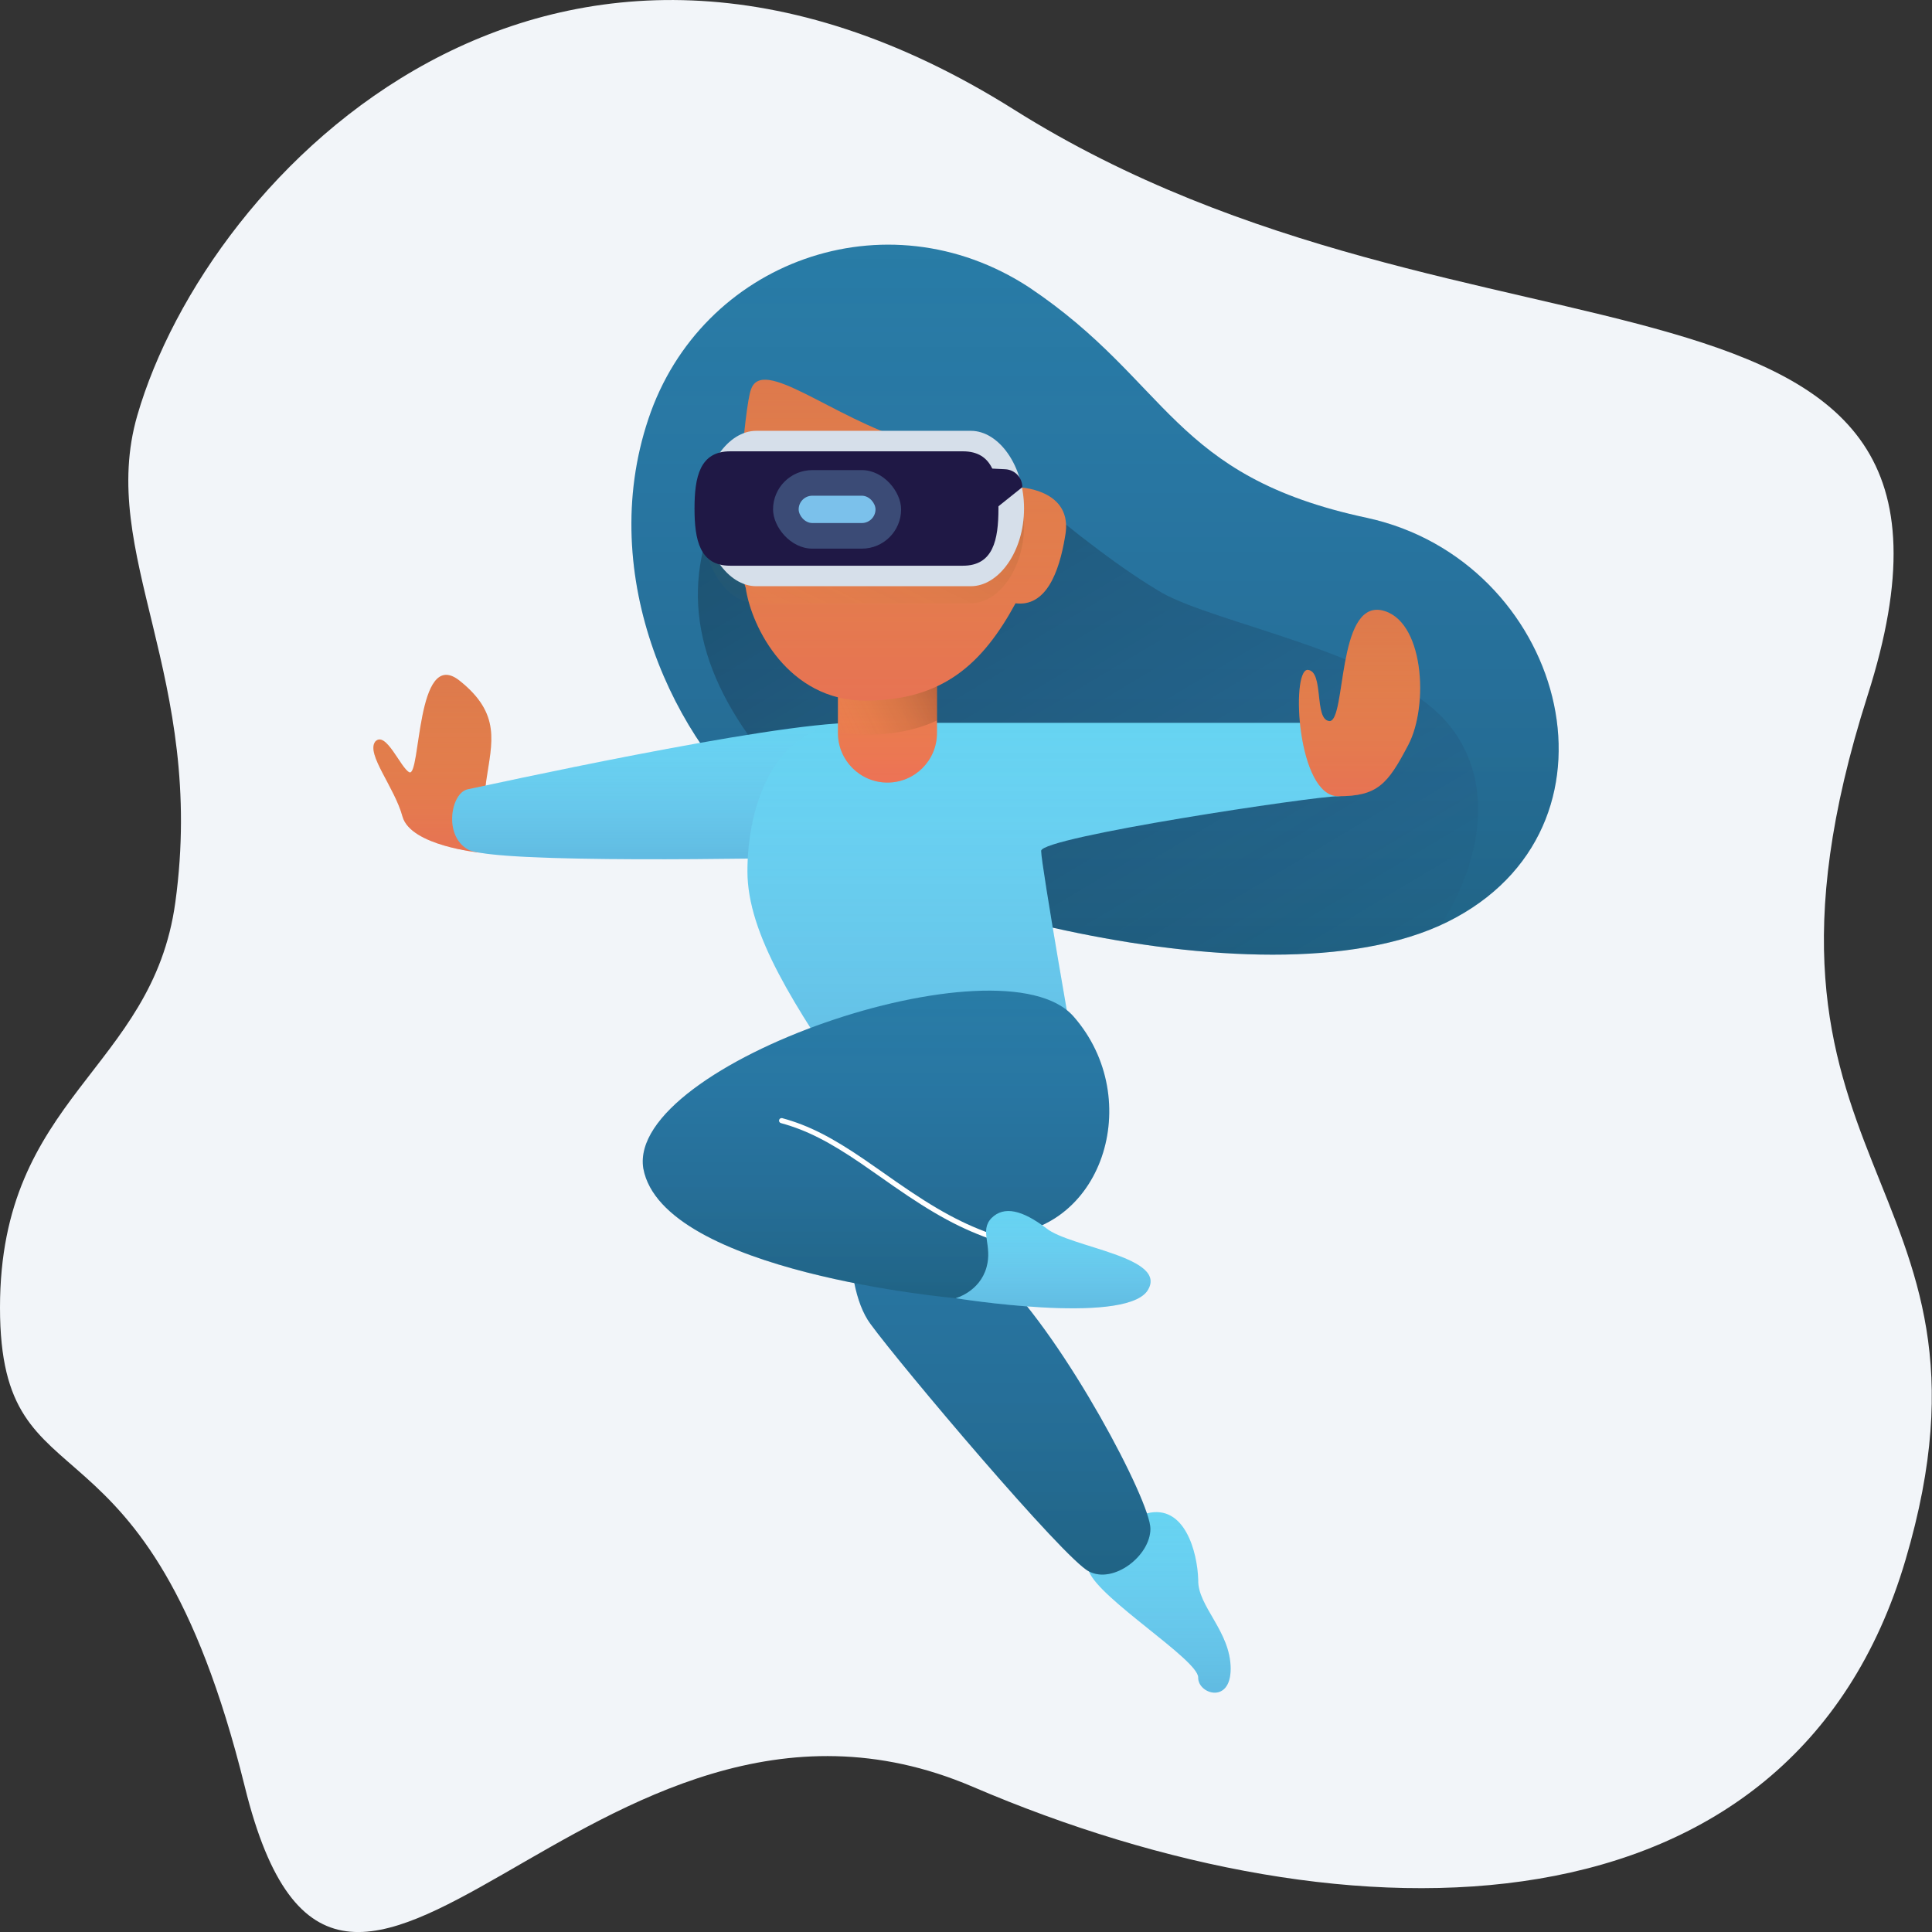 <svg width="300" height="300" viewBox="0 0 300 300" fill="none" xmlns="http://www.w3.org/2000/svg">
<rect x="0" y="0" width="300" height="300" fill="#333333" stroke="none"/>
<g clip-path="url(#clip0)">
<path fill-rule="evenodd" clip-rule="evenodd" d="M151.027 277.441C91.857 252.126 53.221 339.077 38.014 277.441C22.752 215.774 0 235.724 0 203.034C0 170.274 23.653 166.187 27.226 140.106C32.046 104.997 15.088 86.025 21.319 64.512C32.296 26.628 85.703 -28.118 157.449 17.018C229.189 62.153 313.623 34.075 289.983 108.047C266.348 182.196 313.623 182.196 295.89 242.216C278.264 302.003 209.969 302.724 151.027 277.441Z" fill="#F2F5F9"/>
<path fill-rule="evenodd" clip-rule="evenodd" d="M119.245 127.084C104.891 115.55 92.427 89.65 100.686 65.043C108.842 40.615 137.543 30.067 159.81 44.628C181.733 59.337 181.831 73.939 212.305 80.421C242.576 87.027 254.037 127.195 226.092 142.461C197.922 157.982 133.594 138.588 119.245 127.084Z" fill="#287CA6"/>
<path fill-rule="evenodd" clip-rule="evenodd" d="M119.245 127.084C104.891 115.55 92.427 89.65 100.686 65.043C108.842 40.615 137.543 30.067 159.81 44.628C181.733 59.337 181.831 73.939 212.305 80.421C242.576 87.027 254.037 127.195 226.092 142.461C197.922 157.982 133.594 138.588 119.245 127.084Z" fill="url(#paint0_linear)"/>
<path fill-rule="evenodd" clip-rule="evenodd" d="M223.715 143.651C201.052 153.94 159.186 145.062 134.98 135.336C128.827 129.755 122.816 123.145 117.124 115.418C106.97 101.825 105.644 88.568 113.147 75.648H158.484C167.463 83.287 174.798 88.767 180.49 92.087C189.197 96.927 215.064 101.4 224.501 111.971C232.398 120.937 230.094 133.747 223.715 143.651V143.651Z" fill="url(#paint1_linear)"/>
<mask id="mask0" mask-type="alpha" maskUnits="userSpaceOnUse" x="108" y="75" width="122" height="74">
<path fill-rule="evenodd" clip-rule="evenodd" d="M223.715 143.651C201.052 153.94 159.186 145.062 134.98 135.336C128.827 129.755 122.816 123.145 117.124 115.418C106.97 101.825 105.644 88.568 113.147 75.648H158.484C167.463 83.287 174.798 88.767 180.49 92.087C189.197 96.927 215.064 101.4 224.501 111.971C232.398 120.937 230.094 133.747 223.715 143.651V143.651Z" fill="white"/>
</mask>
<g mask="url(#mask0)">
</g>
<path fill-rule="evenodd" clip-rule="evenodd" d="M74.438 132.386C74.438 132.386 63.803 131.337 62.507 126.818C61.271 122.23 56.81 117.089 58.265 115.153C59.911 113.383 62.215 119.275 63.568 119.925C65.357 120.643 64.6 100.545 71.257 105.608C77.914 110.838 76.364 115.299 75.499 121.251C74.722 127.457 74.438 132.386 74.438 132.386Z" fill="#DD784D"/>
<path fill-rule="evenodd" clip-rule="evenodd" d="M74.438 132.386C74.438 132.386 63.803 131.337 62.507 126.818C61.271 122.23 56.81 117.089 58.265 115.153C59.911 113.383 62.215 119.275 63.568 119.925C65.357 120.643 64.6 100.545 71.257 105.608C77.914 110.838 76.364 115.299 75.499 121.251C74.722 127.457 74.438 132.386 74.438 132.386Z" fill="url(#paint2_linear)"/>
<path fill-rule="evenodd" clip-rule="evenodd" d="M132.767 112.236C119.526 112.236 75.015 122.088 72.582 122.576C70.038 123.163 68.856 129.662 72.582 131.856C76.196 134.213 121.772 133.223 124.548 133.182C127.511 133.223 146.121 112.236 132.767 112.236Z" fill="#66D4F2"/>
<path fill-rule="evenodd" clip-rule="evenodd" d="M132.767 112.236C119.526 112.236 75.015 122.088 72.582 122.576C70.038 123.163 68.856 129.662 72.582 131.856C76.196 134.213 121.772 133.223 124.548 133.182C127.511 133.223 146.121 112.236 132.767 112.236Z" fill="url(#paint3_linear)"/>
<path fill-rule="evenodd" clip-rule="evenodd" d="M169.089 244.006C170.739 248.288 185.943 257.646 186.058 260.444C185.943 263.003 191.095 264.705 191.095 259.118C191.095 253.315 185.943 249.429 186.058 245.331C185.943 241.031 183.969 233.502 178.104 234.991C171.962 236.067 167.072 239.514 169.089 244.006Z" fill="#66D4F2"/>
<path fill-rule="evenodd" clip-rule="evenodd" d="M169.089 244.006C170.739 248.288 185.943 257.646 186.058 260.444C185.943 263.003 191.095 264.705 191.095 259.118C191.095 253.315 185.943 249.429 186.058 245.331C185.943 241.031 183.969 233.502 178.104 234.991C171.962 236.067 167.072 239.514 169.089 244.006Z" fill="url(#paint4_linear)"/>
<path fill-rule="evenodd" clip-rule="evenodd" d="M132.767 112.236H207.798C215.1 112.236 213.128 123.504 207.798 123.637C204.281 123.613 161.666 129.977 161.666 132.121C161.666 134.265 166.968 164.467 166.968 164.467L132.767 170.035C123.421 156.29 116.063 145.096 116.063 135.303C116.063 125.509 119.93 112.236 132.767 112.236Z" fill="#66D4F2"/>
<path fill-rule="evenodd" clip-rule="evenodd" d="M132.767 112.236H207.798C215.1 112.236 213.128 123.504 207.798 123.637C204.281 123.613 161.666 129.977 161.666 132.121C161.666 134.265 166.968 164.467 166.968 164.467L132.767 170.035C123.421 156.29 116.063 145.096 116.063 135.303C116.063 125.509 119.93 112.236 132.767 112.236Z" fill="url(#paint5_linear)"/>
<path fill-rule="evenodd" clip-rule="evenodd" d="M135.153 172.951C131.385 182.866 130.464 199.202 135.153 205.562C139.804 211.958 165.287 242.139 169.089 244.006C172.89 245.997 178.634 241.602 178.634 237.378C178.634 233.067 165.497 208.196 155.303 198.138C145.104 188.412 138.883 163.34 135.153 172.951Z" fill="#287CA6"/>
<path fill-rule="evenodd" clip-rule="evenodd" d="M135.153 172.951C131.385 182.866 130.464 199.202 135.153 205.562C139.804 211.958 165.287 242.139 169.089 244.006C172.89 245.997 178.634 241.602 178.634 237.378C178.634 233.067 165.497 208.196 155.303 198.138C145.104 188.412 138.883 163.34 135.153 172.951Z" fill="url(#paint6_linear)"/>
<path fill-rule="evenodd" clip-rule="evenodd" d="M130.115 106.138C130.115 101.892 133.558 98.45 137.804 98.45V98.45C142.051 98.45 145.493 101.892 145.493 106.138V113.827C145.493 118.073 142.051 121.516 137.804 121.516V121.516C133.558 121.516 130.115 118.073 130.115 113.827V106.138Z" fill="#E57750"/>
<path fill-rule="evenodd" clip-rule="evenodd" d="M130.115 106.138C130.115 101.892 133.558 98.45 137.804 98.45V98.45C142.051 98.45 145.493 101.892 145.493 106.138V113.827C145.493 118.073 142.051 121.516 137.804 121.516V121.516C133.558 121.516 130.115 118.073 130.115 113.827V106.138Z" fill="url(#paint7_linear)"/>
<path fill-rule="evenodd" clip-rule="evenodd" d="M145.493 111.873C142.413 113.317 138.78 114.092 134.357 114.092C132.845 114.092 131.432 113.909 130.115 113.578V106.138C130.115 101.892 133.558 98.45 137.804 98.45C142.051 98.45 145.493 101.892 145.493 106.138V111.873V111.873Z" fill="url(#paint8_linear)"/>
<path fill-rule="evenodd" clip-rule="evenodd" d="M99.891 181.435C102.878 197.61 148.409 201.585 148.409 201.585C148.409 201.585 151.504 201.214 152.916 197.873C154.572 194.413 154.6 191.856 154.507 191.775C171.156 191.856 177.965 170.682 166.703 157.839C155.587 145.149 97.275 165.172 99.891 181.435Z" fill="#287CA6"/>
<path fill-rule="evenodd" clip-rule="evenodd" d="M99.891 181.435C102.878 197.61 148.409 201.585 148.409 201.585C148.409 201.585 151.504 201.214 152.916 197.873C154.572 194.413 154.6 191.856 154.507 191.775C171.156 191.856 177.965 170.682 166.703 157.839C155.587 145.149 97.275 165.172 99.891 181.435Z" fill="url(#paint9_linear)"/>
<path fill-rule="evenodd" clip-rule="evenodd" d="M157.954 75.648C157.954 75.648 166.854 75.805 165.378 83.337C164.44 88.989 162.381 94.258 157.689 93.677C152.595 103.041 146.402 108.79 134.357 108.79C122.441 108.79 116.691 97.447 115.798 91.291C113.474 85.048 115.691 62.787 116.594 60.536C118.307 55.186 129.229 64.881 141.251 68.49C152.968 72.415 157.954 75.648 157.954 75.648Z" fill="#DD784D"/>
<path fill-rule="evenodd" clip-rule="evenodd" d="M157.954 75.648C157.954 75.648 166.854 75.805 165.378 83.337C164.44 88.989 162.381 94.258 157.689 93.677C152.595 103.041 146.402 108.79 134.357 108.79C122.441 108.79 116.691 97.447 115.798 91.291C113.474 85.048 115.691 62.787 116.594 60.536C118.307 55.186 129.229 64.881 141.251 68.49C152.968 72.415 157.954 75.648 157.954 75.648Z" fill="url(#paint10_linear)"/>
<path fill-rule="evenodd" clip-rule="evenodd" d="M117.422 69.55C117.422 69.55 129.637 69.55 134.092 69.55C138.914 69.55 150.762 69.55 150.762 69.55C155.099 69.55 159.014 74.951 159.014 81.614C159.014 88.276 155.099 93.677 150.762 93.677C150.762 93.677 138.44 93.677 134.092 93.677C129.163 93.677 117.422 93.677 117.422 93.677C113.085 93.677 109.17 88.276 109.17 81.614C109.17 74.951 113.085 69.55 117.422 69.55Z" fill="url(#paint11_linear)"/>
<path fill-rule="evenodd" clip-rule="evenodd" d="M117.422 66.899C117.422 66.899 129.637 66.899 134.092 66.899C138.914 66.899 150.762 66.899 150.762 66.899C155.099 66.899 159.014 72.3 159.014 78.963C159.014 85.625 155.099 91.026 150.762 91.026C150.762 91.026 138.44 91.026 134.092 91.026C129.163 91.026 117.422 91.026 117.422 91.026C113.085 91.026 109.17 85.625 109.17 78.963C109.17 72.3 113.085 66.899 117.422 66.899Z" fill="#D6DFEA"/>
<path fill-rule="evenodd" clip-rule="evenodd" d="M113.37 70.081C113.37 70.081 126.612 70.081 131.441 70.081C136.668 70.081 149.512 70.081 149.512 70.081C154.213 70.081 155.038 74.057 155.038 78.963C155.038 83.868 154.213 87.844 149.512 87.844C149.512 87.844 136.154 87.844 131.441 87.844C126.098 87.844 113.37 87.844 113.37 87.844C108.669 87.844 107.844 83.868 107.844 78.963C107.844 74.057 108.669 70.081 113.37 70.081Z" fill="#1F1845"/>
<path fill-rule="evenodd" clip-rule="evenodd" d="M153.447 72.732L156.101 72.865C157.585 72.939 158.749 74.163 158.749 75.648V75.648L153.447 79.891V72.732Z" fill="#1F1845"/>
<rect opacity="0.3" x="120.04" y="72.997" width="19.885" height="12.196" rx="6.098" fill="#7BC1EB"/>
<rect x="124.017" y="76.974" width="11.931" height="4.242" rx="2.121" fill="#7BC1EB"/>
<path d="M121.262 174.395C121.05 174.338 120.925 174.12 120.982 173.908C121.039 173.696 121.258 173.57 121.47 173.628C125.619 174.751 129.259 176.668 134.186 180.027C135.284 180.776 139.128 183.476 139.215 183.536C145.295 187.763 149.569 190.161 154.897 191.928C155.106 191.997 155.219 192.222 155.15 192.431C155.081 192.639 154.856 192.752 154.647 192.683C149.231 190.887 144.898 188.456 138.761 184.19C138.67 184.126 134.831 181.43 133.738 180.685C128.877 177.371 125.308 175.491 121.262 174.395Z" fill="white"/>
<path fill-rule="evenodd" clip-rule="evenodd" d="M207.798 123.637C201.441 123.637 200.43 104.149 203.026 104.017C205.676 104.149 203.957 111.881 206.473 111.971C209.015 111.881 207.61 93.579 214.427 94.738C221.122 96.012 221.918 109.526 218.669 115.683C215.466 121.782 213.921 123.637 207.798 123.637Z" fill="#DD784D"/>
<path fill-rule="evenodd" clip-rule="evenodd" d="M207.798 123.637C201.441 123.637 200.43 104.149 203.026 104.017C205.676 104.149 203.957 111.881 206.473 111.971C209.015 111.881 207.61 93.579 214.427 94.738C221.122 96.012 221.918 109.526 218.669 115.683C215.466 121.782 213.921 123.637 207.798 123.637Z" fill="url(#paint12_linear)"/>
<path fill-rule="evenodd" clip-rule="evenodd" d="M148.409 201.585C148.409 201.585 174.194 205.739 178.104 200.524C181.802 195.17 166.163 193.748 162.461 190.715C158.727 187.887 155.915 187.223 153.977 189.124C152.022 191.146 154.17 193.348 153.182 196.813C152.11 200.593 148.409 201.585 148.409 201.585Z" fill="#66D4F2"/>
<path fill-rule="evenodd" clip-rule="evenodd" d="M148.409 201.585C148.409 201.585 174.194 205.739 178.104 200.524C181.802 195.17 166.163 193.748 162.461 190.715C158.727 187.887 155.915 187.223 153.977 189.124C152.022 191.146 154.17 193.348 153.182 196.813C152.11 200.593 148.409 201.585 148.409 201.585Z" fill="url(#paint13_linear)"/>
</g>
<defs>
<linearGradient id="paint0_linear" x1="98.034" y1="38" x2="98.034" y2="148.294" gradientUnits="userSpaceOnUse">
<stop stop-color="#403F9F" stop-opacity="0.01"/>
<stop offset="1" stop-opacity="0.2"/>
</linearGradient>
<linearGradient id="paint1_linear" x1="47.785" y1="111.945" x2="111.795" y2="218.779" gradientUnits="userSpaceOnUse">
<stop stop-opacity="0.3"/>
<stop offset="1" stop-color="#1F1845" stop-opacity="0.01"/>
</linearGradient>
<linearGradient id="paint2_linear" x1="58" y1="104.813" x2="58" y2="132.386" gradientUnits="userSpaceOnUse">
<stop stop-color="#FFC62C" stop-opacity="0.01"/>
<stop offset="1" stop-color="#FF6663" stop-opacity="0.3"/>
</linearGradient>
<linearGradient id="paint3_linear" x1="70.196" y1="112.236" x2="70.196" y2="133.447" gradientUnits="userSpaceOnUse">
<stop stop-color="#A7A7EE" stop-opacity="0.01"/>
<stop offset="1" stop-color="#4C55A0" stop-opacity="0.2"/>
</linearGradient>
<linearGradient id="paint4_linear" x1="168.559" y1="234.726" x2="168.559" y2="262.83" gradientUnits="userSpaceOnUse">
<stop stop-color="#A7A7EE" stop-opacity="0.01"/>
<stop offset="1" stop-color="#4C55A0" stop-opacity="0.2"/>
</linearGradient>
<linearGradient id="paint5_linear" x1="116.063" y1="112.236" x2="116.063" y2="170.035" gradientUnits="userSpaceOnUse">
<stop stop-color="#A7A7EE" stop-opacity="0.01"/>
<stop offset="1" stop-color="#4C55A0" stop-opacity="0.2"/>
</linearGradient>
<linearGradient id="paint6_linear" x1="131.972" y1="170.795" x2="131.972" y2="244.5" gradientUnits="userSpaceOnUse">
<stop stop-color="#403F9F" stop-opacity="0.01"/>
<stop offset="1" stop-opacity="0.2"/>
</linearGradient>
<linearGradient id="paint7_linear" x1="130.115" y1="98.45" x2="130.115" y2="121.516" gradientUnits="userSpaceOnUse">
<stop stop-color="#FFC62C" stop-opacity="0.01"/>
<stop offset="1" stop-color="#FF6663" stop-opacity="0.3"/>
</linearGradient>
<linearGradient id="paint8_linear" x1="141.648" y1="98.45" x2="126.167" y2="106.059" gradientUnits="userSpaceOnUse">
<stop stop-opacity="0.2"/>
<stop offset="1" stop-color="#FFC42C" stop-opacity="0.01"/>
</linearGradient>
<linearGradient id="paint9_linear" x1="99.891" y1="153.862" x2="99.891" y2="201.585" gradientUnits="userSpaceOnUse">
<stop stop-color="#403F9F" stop-opacity="0.01"/>
<stop offset="1" stop-opacity="0.2"/>
</linearGradient>
<linearGradient id="paint10_linear" x1="114.738" y1="58.945" x2="114.738" y2="108.79" gradientUnits="userSpaceOnUse">
<stop stop-color="#FFC62C" stop-opacity="0.01"/>
<stop offset="1" stop-color="#FF6663" stop-opacity="0.3"/>
</linearGradient>
<linearGradient id="paint11_linear" x1="134.092" y1="57.487" x2="115.169" y2="96.581" gradientUnits="userSpaceOnUse">
<stop stop-opacity="0.15"/>
<stop offset="1" stop-color="#FFC42C" stop-opacity="0.01"/>
</linearGradient>
<linearGradient id="paint12_linear" x1="201.697" y1="94.685" x2="201.697" y2="123.637" gradientUnits="userSpaceOnUse">
<stop stop-color="#FFC62C" stop-opacity="0.01"/>
<stop offset="1" stop-color="#FF6663" stop-opacity="0.3"/>
</linearGradient>
<linearGradient id="paint13_linear" x1="148.409" y1="188.063" x2="148.409" y2="203.441" gradientUnits="userSpaceOnUse">
<stop stop-color="#A7A7EE" stop-opacity="0.01"/>
<stop offset="1" stop-color="#4C55A0" stop-opacity="0.2"/>
</linearGradient>
<clipPath id="clip0">
<rect width="300" height="300" fill="white"/>
</clipPath>
</defs>
</svg>
